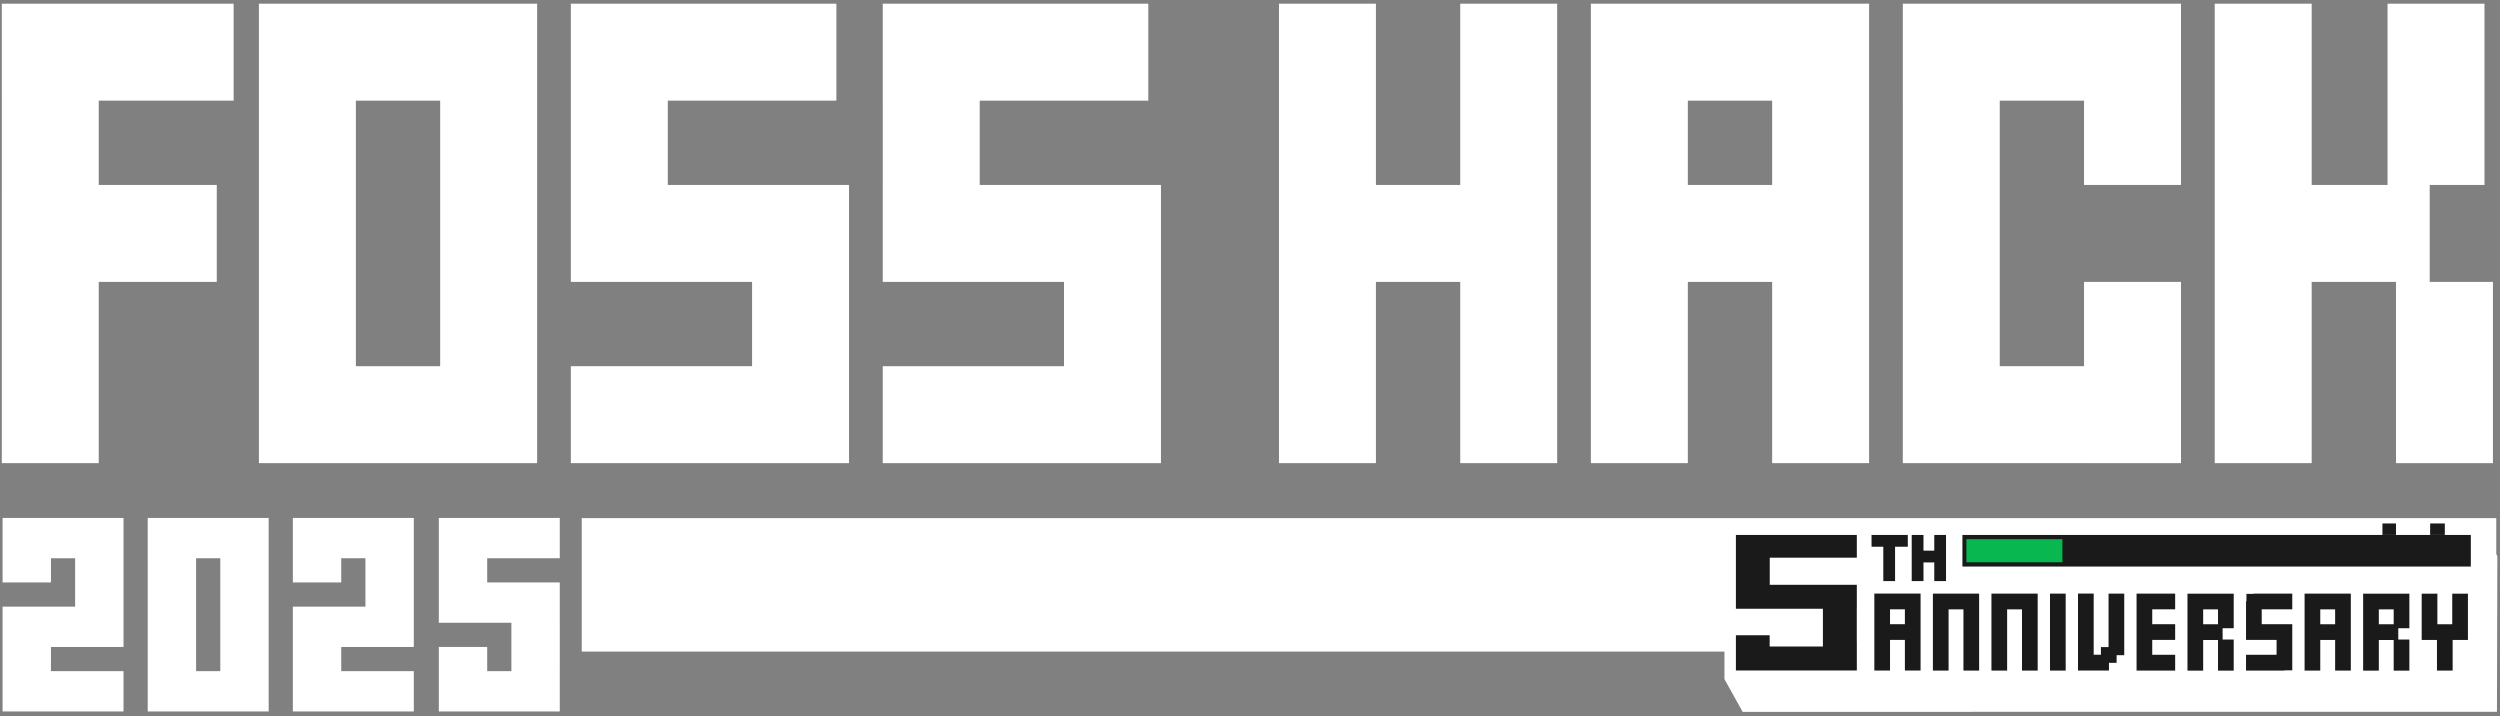 <svg width="541" height="155" viewBox="0 0 541 155" fill="none" xmlns="http://www.w3.org/2000/svg">
<rect x="0" y="0" width="541" height="155" fill="#808080" stroke="none"/>
<path fill-rule="evenodd" clip-rule="evenodd" d="M404.472 0.8H383.492V0.8L365.247 0.8V0.8H344.267V0.8H344.267L344.267 21.78H344.267V40.023H344.267L344.267 61.003H344.267V100.224H365.247V61.003H383.492V100.224H404.472V0.8ZM383.492 40.023V21.78H365.247V40.023H383.492Z" fill="white"/>
<path fill-rule="evenodd" clip-rule="evenodd" d="M336.973 0.8H315.994V40.023H297.749V0.8H276.77V40.023H276.77L276.77 61.003H276.77V100.224H297.749V61.003H315.994V100.224H336.973V0.8Z" fill="white"/>
<path fill-rule="evenodd" clip-rule="evenodd" d="M432.747 0.8H411.768V0.8L411.767 0.8L411.767 21.78H411.768V79.245H411.767L411.767 100.224H450.987V100.225H471.967V100.224H471.969V79.245H471.967V61.003H450.987V79.245H432.747V21.78H450.987V40.022H471.967V21.78H471.969V0.8L471.967 0.8V0.8H450.987V0.8L432.747 0.8V0.8Z" fill="white"/>
<path fill-rule="evenodd" clip-rule="evenodd" d="M537.644 0.8H516.665V40.022H537.644V0.8ZM500.246 0.8H479.267V100.224H500.246V61.003H518.491V100.225H539.471V61.003L525.788 61.003L525.788 40.023L500.246 40.023V0.8Z" fill="white"/>
<path fill-rule="evenodd" clip-rule="evenodd" d="M0.39 0.8H21.369L50.558 0.8L50.558 21.779L21.369 21.779V40.023H46.909L46.909 61.003L21.369 61.003V100.224H0.39V61.003H0.389L0.389 40.023H0.39V21.779H0.389L0.389 0.8L0.39 0.8V0.8Z" fill="white"/>
<path fill-rule="evenodd" clip-rule="evenodd" d="M116.233 0.8H95.254V0.8L77.009 0.8V0.8H56.029V100.224H56.03L56.03 100.225H116.232V100.224H116.233V0.8ZM95.254 79.246V21.78H77.009V79.246H95.254Z" fill="white"/>
<path fill-rule="evenodd" clip-rule="evenodd" d="M123.529 0.8H144.508V0.8L180.994 0.8V21.779L144.508 21.779V40.023H162.751V40.023H183.73V40.023H183.731V61.003H183.73V79.245H183.731V100.224H183.73V100.225H162.751V100.224H123.529L123.529 79.245L162.751 79.245V61.003L123.529 61.003L123.529 61.002H123.529V0.8Z" fill="white"/>
<path fill-rule="evenodd" clip-rule="evenodd" d="M191.03 0.8H212.01V0.8L248.493 0.8L248.493 21.78L212.01 21.78V40.023H230.25V40.023H251.23V100.225H251.229V100.225H191.027L191.027 79.246L230.25 79.246V61.003L191.027 61.003L191.027 40.023H191.03V21.78H191.027L191.027 0.8L191.03 0.8V0.8Z" fill="white"/>
<rect x="540.192" y="112.121" width="28.881" height="414.304" transform="rotate(90 540.192 112.121)" fill="white"/>
<path fill-rule="evenodd" clip-rule="evenodd" d="M26.73 112.084H0.555V120.807H0.555V126.042H11.025V120.809H16.26V131.277H26.73V120.807H26.73V112.084ZM26.73 131.277H0.555V136.512V140.002V145.236V145.236V153.961H26.73V145.236H11.025V140.002H26.73V131.277Z" fill="white"/>
<path fill-rule="evenodd" clip-rule="evenodd" d="M89.549 112.082H63.374V120.806H63.374V126.041H73.844V120.806H79.08V131.276H63.374V136.511V140.001V145.236V145.236V153.961H89.549V145.236H73.844V140.001H89.549V131.276H89.549V120.806H89.549V112.082Z" fill="white"/>
<path fill-rule="evenodd" clip-rule="evenodd" d="M121.134 153.961L94.96 153.961L94.96 145.236L94.96 145.236L94.96 140.001L105.43 140.001L105.43 145.236L110.665 145.236L110.665 134.766L94.96 134.766L94.96 126.041L94.96 126.041L94.96 120.807L105.43 120.807L105.43 126.041L121.134 126.041L121.134 134.766L121.135 134.766L121.135 145.236L121.134 145.236L121.134 153.961ZM121.134 120.806L94.96 120.806L94.96 112.082L121.134 112.082L121.134 120.806Z" fill="white"/>
<path fill-rule="evenodd" clip-rule="evenodd" d="M58.14 112.082H31.965V120.806H31.966V145.236H31.966V153.961H58.141V145.236H58.14L58.14 120.806V112.082ZM47.67 145.236V120.806H42.436V145.236H47.67Z" fill="white"/>
<g clip-path="url(#clip0_31_1050)">
<path d="M536.472 113.282H534.269H528.286H525.652H519.846H517.543H512.981H510.502H426.928H424.526H422.829H373.169V146.956L377.114 154.048H425.826L426.928 154.037H540.34L540.428 120.375L536.472 113.282Z" fill="white"/>
<path d="M534.687 115.764H424.669V122.603H534.687V115.764Z" fill="#1A1A1A"/>
<path d="M405.607 145.103H409.001V138.474H412.218V145.103H415.612V128.448H405.607V145.103ZM409.001 131.856H412.218V135.077H409.001V131.856ZM418.278 128.459H428.283V145.114H424.889V131.867H421.672V145.114H418.278V128.459ZM430.949 128.459H440.954V145.114H437.56V131.867H434.343V145.114H430.949V128.459ZM443.621 128.459H447.014V145.114H443.621V128.459ZM456.292 128.459H459.685V141.783H458.033V143.437H456.38V145.103H449.681V128.448H453.074V141.684H454.639V140.029H456.292V128.448V128.459ZM462.352 128.459H470.704V131.856H465.745V135.077H470.704V138.474H465.745V141.695H470.704V145.114H462.352V128.459ZM487.694 128.459H496.046V131.856H489.435V135.077H496.046V145.059H494.393V145.114H486.041V141.695H492.652V138.474H486.041V130.114H486.129V128.514H487.694V128.459ZM498.712 145.114H502.106V138.485H505.323V145.114H508.717V128.459H498.712V145.114ZM502.106 131.867H505.323V135.088H502.106V131.867ZM511.383 128.47V145.125H514.777V138.496H517.994V145.125H521.388V138.397H518.986V135.948H521.388V128.47H511.383ZM517.994 135.088H514.777V131.867H517.994V135.088ZM473.37 128.47V145.125H476.764V138.496H479.981V145.125H483.375V138.397H480.973V135.948H483.375V128.47H473.37ZM479.981 135.088H476.764V131.867H479.981V135.088ZM534.059 128.47V138.485H530.754V145.114H527.36V138.485H524.054V128.47H527.448V135.088H530.665V128.47H534.059ZM375.648 115.764H401.817V120.683H382.976V126.551H401.817V131.735H401.806V138.805H401.817V145.092H375.648V138.805V137.47H382.954V139.908H394.479V131.735H375.648V120.683V115.764ZM407.547 118.312H405.001V115.764H407.547H410.092H412.846V118.312H410.092V125.746H407.547V118.312ZM418.576 121.709H416.24V125.746H413.695V115.764H416.24V119.161H418.576V115.764H421.121V125.746H418.576V121.709Z" fill="#1A1A1A"/>
<path d="M446.307 116.68H425.525V121.675H446.307V116.68Z" fill="#08B74F"/>
<path d="M529.057 113.282H525.883V115.764H529.057V113.282Z" fill="#1A1A1A"/>
<path d="M518.49 113.282H515.559V115.764H518.49V113.282Z" fill="#1A1A1A"/>
</g>
<defs>
<clipPath id="clip0_31_1050">
<rect width="167.258" height="40.766" fill="white" transform="translate(373.169 113.282)"/>
</clipPath>
</defs>
</svg>
